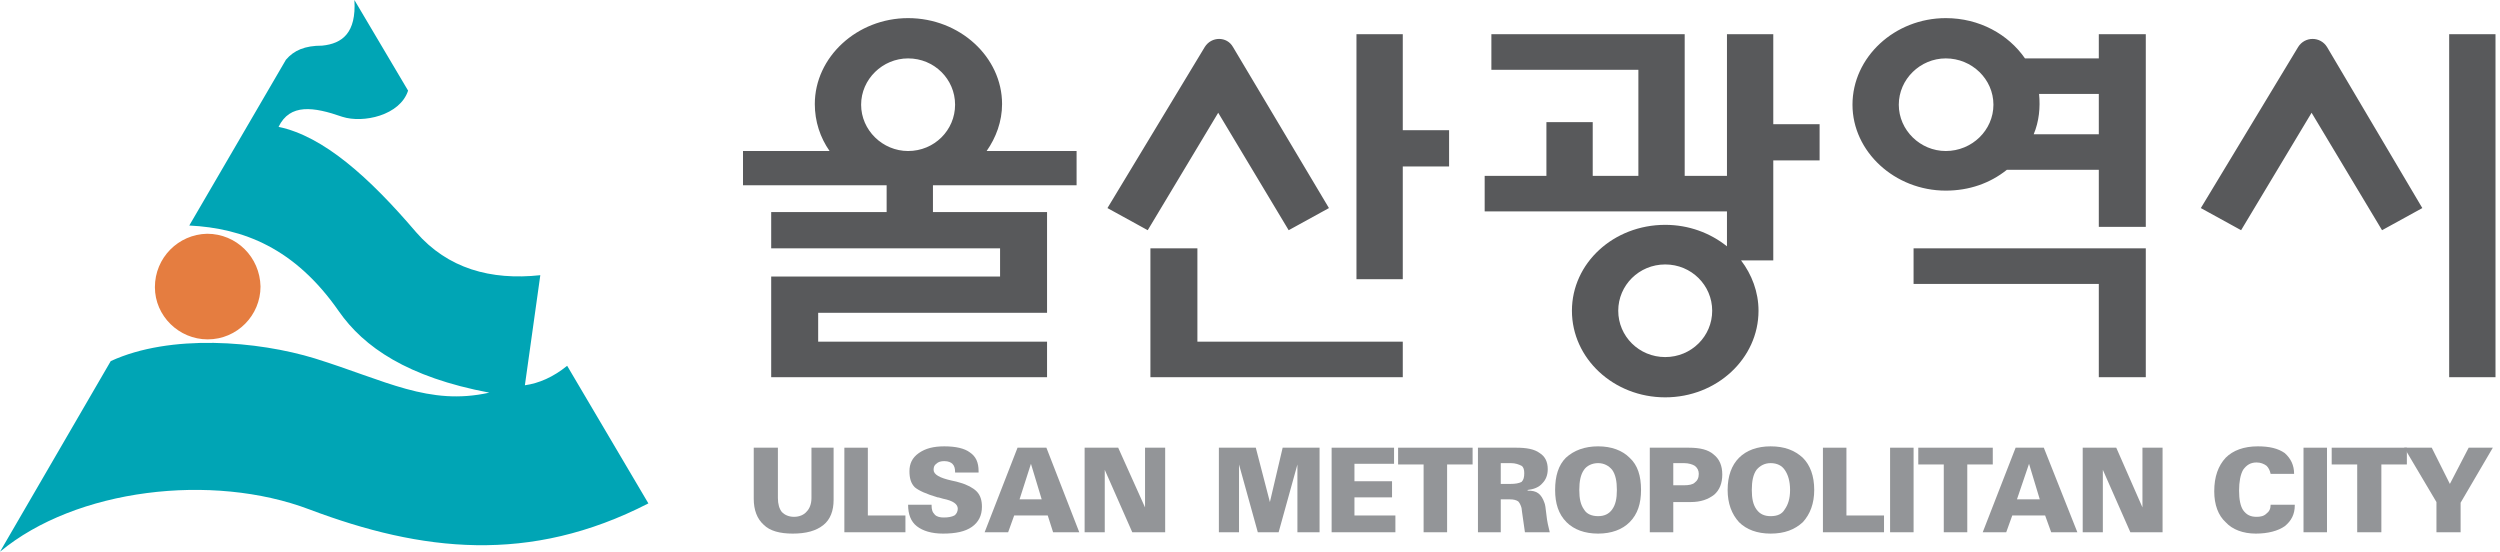 <svg width="145" height="32" viewBox="0 0 145 32" fill="none" xmlns="http://www.w3.org/2000/svg">
<path d="M134.967 2.725C134.578 2.102 133.683 2.102 133.293 2.725L127.648 12.068L129.984 13.352L134.072 6.54L138.159 13.352L140.495 12.068L134.967 2.725ZM117.449 3.387C116.476 1.985 114.802 1.051 112.855 1.051C109.897 1.051 107.444 3.309 107.444 6.073C107.444 8.798 109.897 11.056 112.855 11.056C114.218 11.056 115.425 10.627 116.398 9.849H121.731V13.158H124.456V1.985H121.731V3.387H117.449ZM117.955 7.786C118.266 7.046 118.344 6.228 118.266 5.45H121.731V7.786H117.955ZM112.855 3.387C114.374 3.387 115.619 4.593 115.619 6.073C115.619 7.552 114.374 8.759 112.855 8.759C111.376 8.759 110.13 7.552 110.13 6.073C110.13 4.593 111.376 3.387 112.855 3.387ZM96.583 15.338C98.101 15.338 99.307 16.545 99.307 18.024C99.307 19.503 98.1 20.71 96.583 20.71C95.065 20.71 93.858 19.503 93.858 18.024C93.858 16.545 95.065 15.338 96.583 15.338ZM96.583 13.041C93.585 13.041 91.172 15.26 91.172 18.024C91.172 20.788 93.585 23.046 96.583 23.046C99.58 23.046 101.994 20.788 101.994 18.024C101.994 16.934 101.605 15.922 100.982 15.104H102.85V9.304H105.537V7.202H102.85V1.985H100.164V10.199H97.712V1.985H86.5V4.048H95.026V10.199H92.378V7.085H89.692V10.199H86.111V12.262H100.164V14.287C99.191 13.508 97.945 13.041 96.583 13.041ZM43.094 8.759H48.116C47.571 7.98 47.259 7.046 47.259 6.034C47.259 3.309 49.712 1.051 52.67 1.051C55.668 1.051 58.12 3.309 58.12 6.034C58.12 7.046 57.77 7.98 57.225 8.759H62.442V10.744H54.111V12.301H60.729V18.141H47.454V19.815H60.729V21.878H44.729V16.039H58.004V14.404H44.729V12.301H51.425V10.744H43.094V8.759ZM52.67 3.387C51.191 3.387 49.945 4.593 49.945 6.073C49.945 7.552 51.191 8.759 52.67 8.759C54.189 8.759 55.395 7.552 55.395 6.073C55.395 4.593 54.189 3.387 52.67 3.387ZM71.512 2.725C71.162 2.102 70.266 2.102 69.877 2.725L64.232 12.068L66.568 13.352L70.656 6.54L74.743 13.352L77.079 12.068L71.512 2.725ZM121.731 16.467H110.987V14.404H124.456V21.878H121.731V16.467ZM69.449 19.815H81.361V21.878H66.724V14.404H69.449V19.815ZM81.361 7.552V1.985H78.675V16.194H81.361V9.654H84.047V7.552H81.361ZM142.052 1.985H144.739V21.878H142.052V1.985Z" fill="#58595B"/>
<path d="M20.555 0C20.672 1.908 19.854 2.53 18.686 2.647C17.674 2.647 17.051 2.92 16.584 3.465L10.978 13.08C14.092 13.236 17.09 14.365 19.659 18.063C21.1 20.127 23.63 21.878 28.38 22.774C24.876 23.552 22.384 22.073 18.258 20.788C14.949 19.776 9.888 19.348 6.423 20.944L0 32C4.399 28.341 12.302 27.406 17.947 29.547C24.448 32 30.715 32.74 37.606 29.197L32.895 21.216C32.078 21.878 31.26 22.229 30.443 22.346L31.338 15.961C28.457 16.273 25.966 15.572 24.136 13.47C21.411 10.277 18.764 7.903 16.156 7.358C16.817 5.996 18.18 6.19 19.854 6.774C21.061 7.164 23.202 6.696 23.669 5.256L20.555 0Z" fill="#00A5B5"/>
<path d="M12.013 13.558C13.718 13.558 15.076 14.915 15.11 16.621C15.11 18.291 13.753 19.684 12.047 19.684C10.377 19.684 8.984 18.326 8.984 16.656C8.984 14.95 10.342 13.593 12.012 13.558L12.013 13.558Z" fill="#E57D40"/>
<path d="M43.717 25.966H45.118V28.886C45.118 29.236 45.196 29.508 45.352 29.703C45.508 29.859 45.741 29.976 46.053 29.976C46.364 29.976 46.636 29.859 46.792 29.664C46.948 29.508 47.065 29.236 47.065 28.886V25.966H48.349V29.002C48.349 29.625 48.155 30.131 47.766 30.443C47.337 30.793 46.753 30.949 45.975 30.949C45.235 30.949 44.651 30.793 44.301 30.443C43.911 30.092 43.717 29.586 43.717 28.924V25.966Z" fill="#939598"/>
<path d="M48.973 30.871V25.966H50.335V29.898H52.515V30.871H48.973Z" fill="#939598"/>
<path d="M54.032 29.275V29.314C54.032 29.548 54.071 29.703 54.227 29.859C54.344 29.976 54.538 30.015 54.733 30.015C55.006 30.015 55.2 29.976 55.356 29.898C55.473 29.82 55.551 29.664 55.551 29.509C55.551 29.236 55.278 29.041 54.694 28.925C54.538 28.886 54.461 28.847 54.383 28.847C53.721 28.652 53.293 28.457 53.059 28.263C52.826 28.029 52.748 27.718 52.748 27.329C52.748 26.9 52.904 26.55 53.293 26.277C53.682 26.005 54.149 25.888 54.772 25.888C55.434 25.888 55.94 26.005 56.251 26.238C56.602 26.472 56.758 26.822 56.758 27.329V27.406H55.395V27.367C55.395 27.173 55.356 27.017 55.239 26.9C55.161 26.823 55.006 26.745 54.772 26.745C54.578 26.745 54.422 26.784 54.305 26.9C54.188 26.978 54.149 27.095 54.149 27.251C54.149 27.523 54.5 27.718 55.2 27.874C55.395 27.913 55.551 27.951 55.667 27.99C56.096 28.107 56.446 28.302 56.641 28.497C56.874 28.73 56.952 29.041 56.952 29.392C56.952 29.898 56.758 30.287 56.368 30.56C55.979 30.832 55.434 30.949 54.694 30.949C54.032 30.949 53.526 30.793 53.176 30.521C52.826 30.248 52.67 29.82 52.67 29.275H54.032Z" fill="#939598"/>
<path d="M62.908 30.871V25.966H64.855L66.412 29.43V25.966H67.58V30.871H65.672L64.076 27.25V30.871H62.908Z" fill="#939598"/>
<path d="M70.695 30.871V25.966H72.836L73.654 29.119L74.394 25.966H76.535V30.871H75.25V26.939L74.16 30.871H72.953L71.863 26.939V30.871H70.695Z" fill="#939598"/>
<path d="M77.234 30.871V25.966H80.855V26.9H78.558V27.912H80.738V28.847H78.558V29.898H80.933V30.871H77.234Z" fill="#939598"/>
<path d="M82.569 30.871V26.939H81.09V25.966H85.411V26.939H83.932V30.871H82.569Z" fill="#939598"/>
<path d="M89.692 29.859C89.653 29.47 89.614 29.236 89.575 29.158C89.497 28.924 89.38 28.73 89.224 28.613C89.069 28.496 88.874 28.457 88.602 28.457V28.418C88.952 28.379 89.263 28.263 89.458 28.029C89.653 27.834 89.769 27.562 89.769 27.212C89.769 26.783 89.614 26.472 89.302 26.277C88.991 26.044 88.524 25.966 87.94 25.966H85.721V30.871H87.044V28.963H87.589C87.784 28.963 87.94 29.002 88.056 29.08C88.134 29.158 88.212 29.314 88.251 29.47C88.251 29.547 88.29 29.742 88.329 30.053C88.368 30.365 88.407 30.637 88.446 30.871H89.886C89.808 30.559 89.73 30.248 89.692 29.859ZM88.251 27.951C88.095 28.029 87.901 28.068 87.589 28.068H87.044V26.861H87.628C87.901 26.861 88.095 26.939 88.251 27.017C88.368 27.095 88.407 27.25 88.407 27.445C88.407 27.679 88.368 27.834 88.251 27.951Z" fill="#939598"/>
<path d="M94.518 26.55C94.09 26.122 93.467 25.888 92.689 25.888C91.91 25.888 91.287 26.122 90.82 26.55C90.392 26.978 90.197 27.601 90.197 28.419C90.197 29.197 90.392 29.82 90.859 30.287C91.287 30.715 91.91 30.949 92.689 30.949C93.467 30.949 94.09 30.715 94.518 30.287C94.986 29.82 95.18 29.197 95.18 28.419C95.18 27.601 94.986 26.978 94.518 26.55ZM93.506 29.547C93.312 29.82 93.039 29.937 92.689 29.937C92.338 29.937 92.027 29.82 91.871 29.547C91.677 29.275 91.599 28.925 91.599 28.419C91.599 27.913 91.677 27.523 91.871 27.251C92.027 27.017 92.338 26.861 92.689 26.861C93.039 26.861 93.312 27.017 93.506 27.251C93.701 27.523 93.779 27.913 93.779 28.419C93.779 28.925 93.701 29.275 93.506 29.547Z" fill="#939598"/>
<path d="M99.386 26.355C99.074 26.083 98.607 25.966 97.945 25.966H95.688V30.871H97.05V29.119H98.062C98.646 29.119 99.074 28.963 99.425 28.691C99.736 28.418 99.892 28.029 99.892 27.523C99.892 27.017 99.736 26.628 99.386 26.355ZM98.296 27.99C98.179 28.107 97.945 28.146 97.673 28.146H97.05V26.861H97.673C97.945 26.861 98.179 26.939 98.296 27.017C98.451 27.134 98.529 27.289 98.529 27.484C98.529 27.718 98.451 27.873 98.296 27.99Z" fill="#939598"/>
<path d="M104.563 26.55C104.096 26.122 103.512 25.888 102.695 25.888C101.916 25.888 101.293 26.122 100.865 26.55C100.437 26.978 100.203 27.601 100.203 28.419C100.203 29.197 100.437 29.82 100.865 30.287C101.293 30.715 101.916 30.949 102.695 30.949C103.512 30.949 104.096 30.715 104.563 30.287C104.991 29.82 105.225 29.197 105.225 28.419C105.225 27.601 104.991 26.978 104.563 26.55ZM103.512 29.547C103.356 29.82 103.084 29.937 102.695 29.937C102.344 29.937 102.072 29.82 101.877 29.547C101.682 29.275 101.605 28.925 101.605 28.419C101.605 27.913 101.682 27.523 101.877 27.251C102.072 27.017 102.344 26.861 102.695 26.861C103.084 26.861 103.356 27.017 103.512 27.251C103.707 27.523 103.824 27.913 103.824 28.419C103.824 28.925 103.707 29.275 103.512 29.547Z" fill="#939598"/>
<path d="M105.73 30.871V25.966H107.093V29.898H109.273V30.871H105.73Z" fill="#939598"/>
<path d="M109.625 30.871V25.966H110.988V30.871H109.625Z" fill="#939598"/>
<path d="M112.739 30.871V26.939H111.26V25.966H115.581V26.939H114.102V30.871H112.739Z" fill="#939598"/>
<path d="M118.541 25.966H116.906L114.998 30.871H116.361L116.711 29.898H118.618L118.969 30.871H120.487L118.541 25.966ZM116.983 28.963L117.684 26.9L118.307 28.963H116.983Z" fill="#939598"/>
<path d="M120.797 30.871V25.966H122.743L124.262 29.43V25.966H125.429V30.871H123.561L121.965 27.25V30.871H120.797Z" fill="#939598"/>
<path d="M133.097 29.275V29.314C133.097 29.82 132.903 30.209 132.513 30.521C132.124 30.793 131.54 30.949 130.839 30.949C130.1 30.949 129.477 30.715 129.088 30.287C128.659 29.898 128.426 29.275 128.426 28.497C128.426 27.64 128.659 27.017 129.088 26.55C129.516 26.122 130.139 25.888 130.956 25.888C131.618 25.888 132.124 26.005 132.513 26.277C132.864 26.589 133.058 26.978 133.058 27.484H131.696C131.657 27.29 131.579 27.134 131.462 27.017C131.307 26.9 131.112 26.823 130.878 26.823C130.528 26.823 130.294 26.978 130.1 27.251C129.944 27.523 129.866 27.951 129.866 28.457C129.866 28.964 129.944 29.353 130.1 29.587C130.294 29.859 130.528 29.976 130.878 29.976C131.112 29.976 131.307 29.937 131.462 29.781C131.618 29.664 131.696 29.509 131.696 29.275H133.097Z" fill="#939598"/>
<path d="M133.604 30.871V25.966H134.966V30.871H133.604Z" fill="#939598"/>
<path d="M136.718 30.871V26.939H135.238V25.966H139.598V26.939H138.119V30.871H136.718Z" fill="#939598"/>
<path d="M141.314 30.871H142.715V29.158L144.584 25.966H143.183L142.093 28.068L141.041 25.966H139.445L141.314 29.119V30.871Z" fill="#939598"/>
<path d="M60.691 25.966H59.017L57.109 30.871H58.472L58.822 29.898H60.769L61.08 30.871H62.598L60.691 25.966ZM59.134 28.963L59.795 26.9L60.418 28.963H59.134Z" fill="#939598"/>
</svg>
